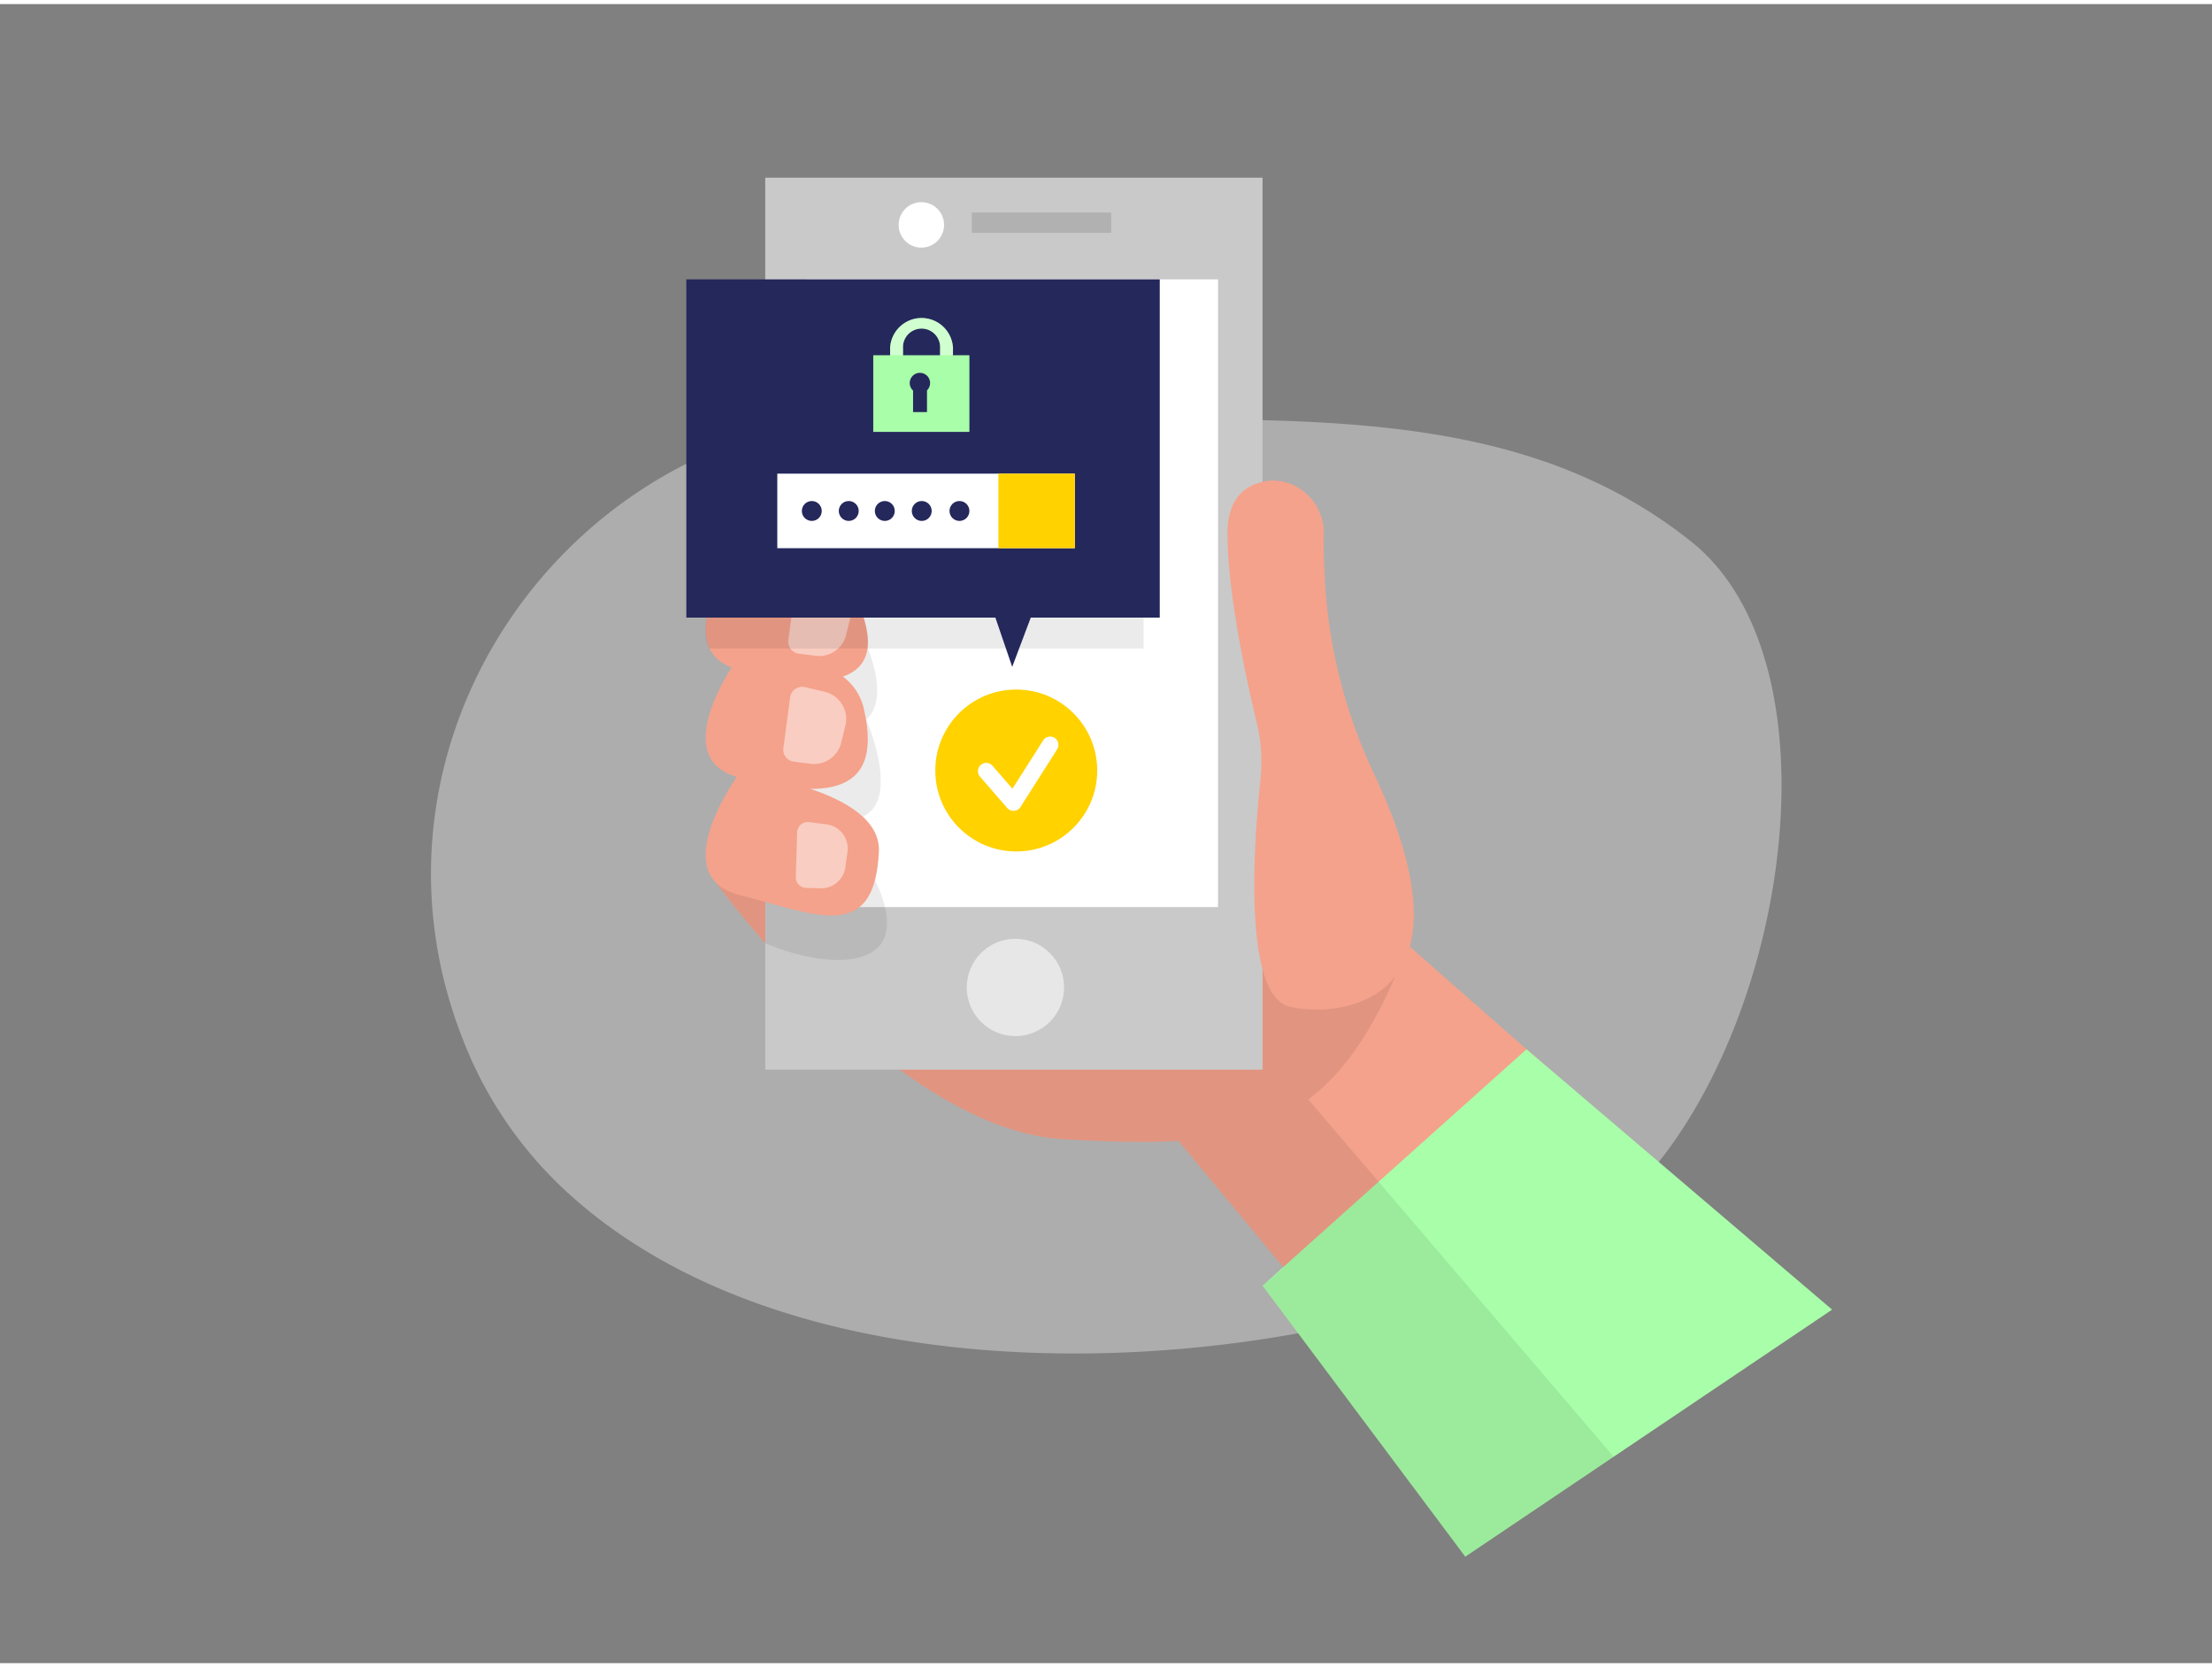 <svg id="Layer_1" data-name="Layer 1" xmlns="http://www.w3.org/2000/svg" viewBox="0 0 400 300" width="406" height="306" class="illustration styles_illustrationTablet__1DWOa"><rect x="0" y="0" width="400" height="300" fill="#808080" stroke="none"/><title>#138_password_twocolour</title><path d="M166.12,74.39c-60.21-3.17-104.6,56.93-82.35,113a73.18,73.18,0,0,0,17.43,26.18c49.33,47.33,155,31.33,187.84,6.66s46.29-99.41,16.83-123C269.2,67.94,220.78,77.27,166.12,74.39Z" fill="#e6e6e6" opacity="0.45"></path><polygon points="211.8 204 242.3 240.75 282.97 195.08 250.33 166.42 211.8 204" fill="#f4a28c"></polygon><polygon points="228.31 231.75 276.04 189 331.3 236.08 264.97 280.75 228.31 231.75" fill="#a9ffa9"></polygon><polygon points="231.97 192.68 291.81 262.68 264.97 280.75 228.31 231.75 232.11 228.5 213.09 205.55 231.97 192.68" opacity="0.08"></polygon><path d="M129.47,158.84s32.19,44.73,62.95,46.44,47.21.17,60-29.71Z" fill="#f4a28c"></path><path d="M129.47,158.84s32.19,44.73,62.95,46.44,47.21.17,60-29.71Z" opacity="0.08"></path><rect x="138.38" y="31.39" width="89.93" height="161.29" fill="#c9c9c9"></rect><rect x="145.82" y="49.78" width="74.44" height="113.51" fill="#fff"></rect><circle cx="183.62" cy="177.82" r="8.8" fill="#fff" opacity="0.56"></circle><rect x="175.74" y="37.69" width="25.21" height="3.68" opacity="0.12"></rect><circle cx="166.61" cy="39.93" r="4.11" fill="#fff"></circle><path d="M158.2,158.44s5.71,10.23-1.25,13.39-18.57-2-18.57-2v-7.54Z" opacity="0.08"></path><path d="M156.58,129.21s6.4,14.55-.55,17.72-17.65-2.34-17.65-2.34V137Z" opacity="0.08"></path><path d="M156.58,115.67s5.46,11.6-1.5,14.77-16.7.6-16.7.6V123.5Z" opacity="0.08"></path><path d="M133.69,98.4s-13.69,18.53,0,22,28.27,4,21.59-11.9S133.69,98.4,133.69,98.4Z" fill="#f4a28c"></path><path d="M133.69,117.87s-13.69,18.54,0,22,26.43,4.36,22.52-12.45C153.48,115.65,133.69,117.87,133.69,117.87Z" fill="#f4a28c"></path><path d="M133.69,139.09s-13.69,18.54,0,22,24.45,9,25.24-7.82C159.46,141.86,133.69,139.09,133.69,139.09Z" fill="#f4a28c"></path><path d="M143.78,105.87,142.56,115a2.19,2.19,0,0,0,1.9,2.46l3,.38a5,5,0,0,0,5.55-3.81l.76-3.09a5,5,0,0,0-3.76-6.12l-3.51-.83A2.2,2.2,0,0,0,143.78,105.87Z" fill="#fff" opacity="0.46"></path><path d="M127.81,110.94s-.87,3.75.51,5.59H206.8V95.19Z" opacity="0.08"></path><rect x="124.11" y="49.78" width="85.61" height="61.16" fill="#24285b"></rect><circle cx="183.77" cy="138.59" r="14.64" fill="#ffd200"></circle><polyline points="178.34 138.71 183.27 144.39 189.9 133.95" fill="none" stroke="#fff" stroke-linecap="round" stroke-linejoin="round" stroke-width="3"></polyline><polygon points="179.62 109.84 183.04 119.85 186.81 109.84 179.62 109.84" fill="#24285b"></polygon><path d="M172.29,67.66H170V62.22a3.36,3.36,0,1,0-6.71,0v5.44h-2.33V62.22a5.69,5.69,0,0,1,11.37,0Z" fill="#a9ffa9"></path><path d="M172.29,67.66H170V62.22a3.36,3.36,0,1,0-6.71,0v5.44h-2.33V62.22a5.69,5.69,0,0,1,11.37,0Z" fill="#fff" opacity="0.46"></path><rect x="157.91" y="63.5" width="17.39" height="13.86" fill="#a9ffa9"></rect><path d="M168.19,68.54a1.84,1.84,0,1,0-3.08,1.34v3.9h2.52V69.85A1.84,1.84,0,0,0,168.19,68.54Z" fill="#24285b"></path><rect x="140.56" y="84.91" width="53.8" height="13.48" fill="#fff"></rect><rect x="180.54" y="84.91" width="13.83" height="13.48" fill="#ffd200"></rect><circle cx="146.8" cy="91.66" r="1.8" fill="#24285b"></circle><circle cx="153.48" cy="91.66" r="1.8" fill="#24285b"></circle><circle cx="160" cy="91.66" r="1.8" fill="#24285b"></circle><circle cx="166.68" cy="91.66" r="1.8" fill="#24285b"></circle><circle cx="173.5" cy="91.66" r="1.8" fill="#24285b"></circle><path d="M239.67,105.56c-.21-3.42-.34-6.84-.3-9.9.07-6.29-6.08-11.07-12-9-3,1-5.4,3.56-5.4,9,0,10.82,3.39,26.41,5.3,34.33a30,30,0,0,1,.66,10.22c-1.24,11.69-3.21,39.28,5.41,41.12,10,2.13,34.25-1.39,15.27-41.83A93.9,93.9,0,0,1,239.67,105.56Z" fill="#f4a28c"></path><path d="M144.15,149.76l-.24,8.06a1.91,1.91,0,0,0,1.87,2l2.61.07a4.41,4.41,0,0,0,4.48-3.82l.38-2.75a4.41,4.41,0,0,0-3.82-5l-3.12-.4A1.92,1.92,0,0,0,144.15,149.76Z" fill="#fff" opacity="0.46"></path><path d="M142.88,125.37l-1.22,9.15a2.19,2.19,0,0,0,1.9,2.47l3,.38a5.06,5.06,0,0,0,5.56-3.81l.75-3.09a5.06,5.06,0,0,0-3.76-6.13l-3.51-.82A2.2,2.2,0,0,0,142.88,125.37Z" fill="#fff" opacity="0.46"></path></svg>